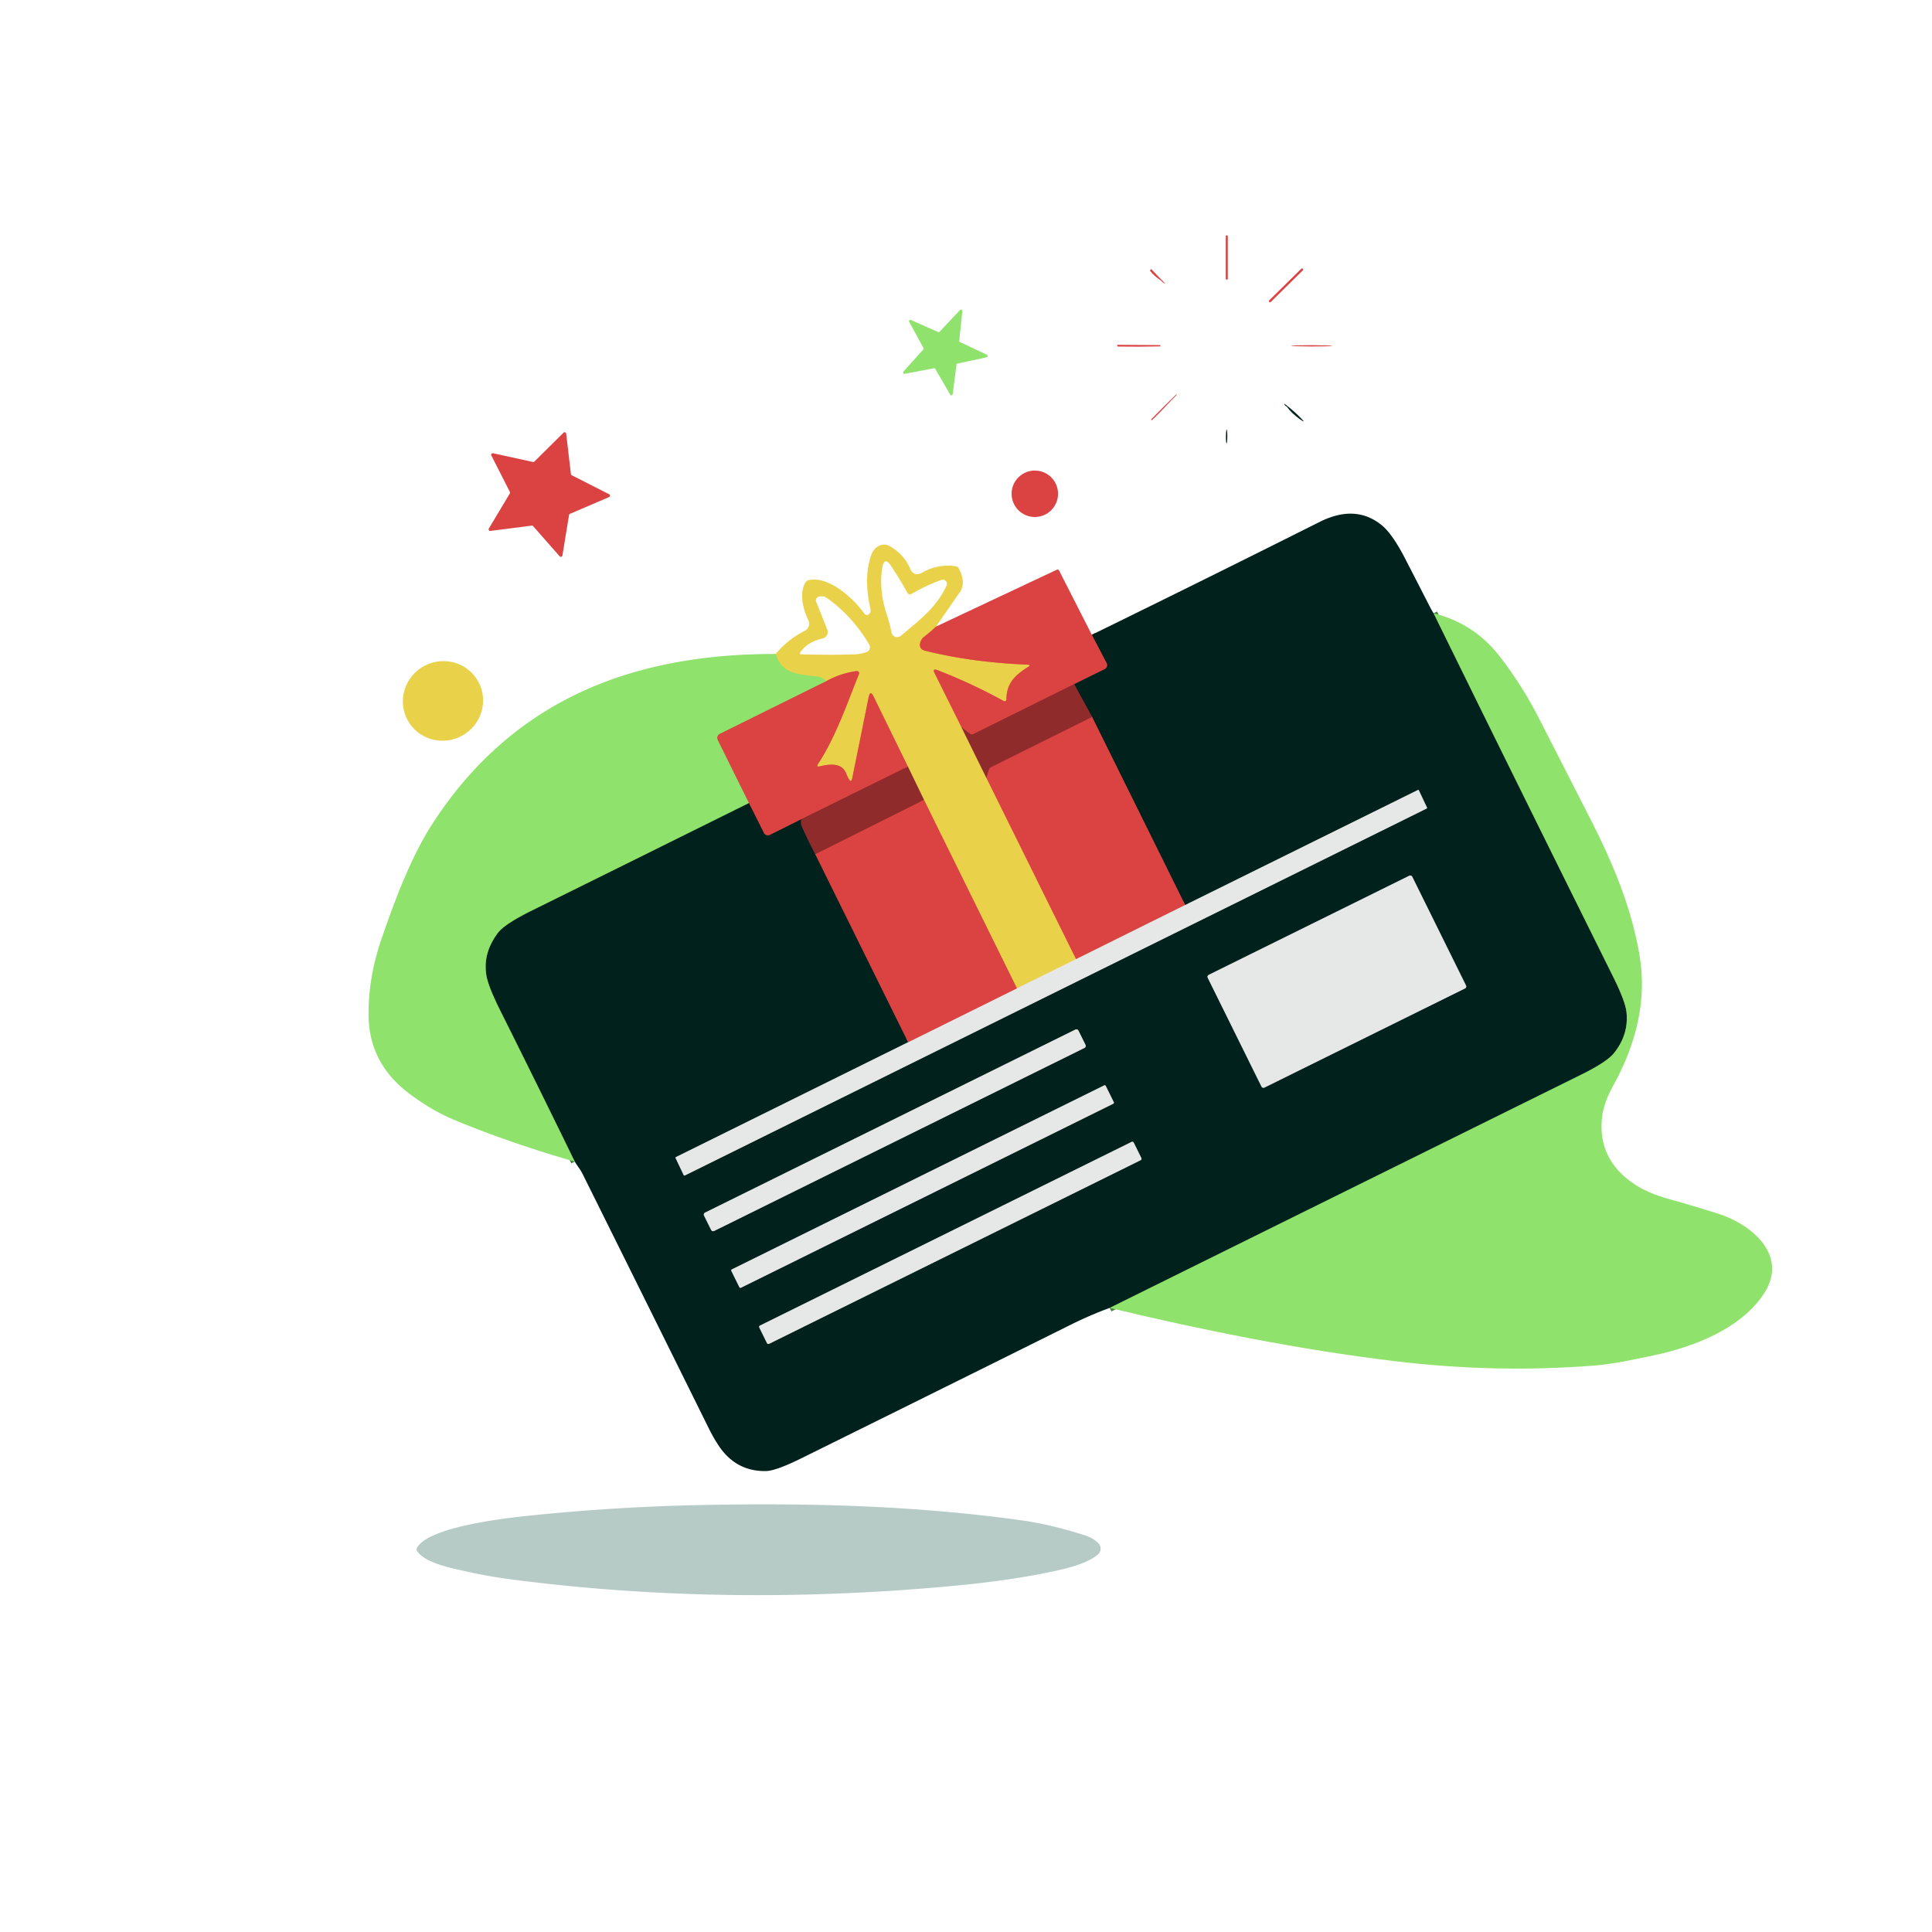 <?xml version="1.0" encoding="UTF-8" standalone="no"?>
<!DOCTYPE svg PUBLIC "-//W3C//DTD SVG 1.1//EN" "http://www.w3.org/Graphics/SVG/1.1/DTD/svg11.dtd">
<svg xmlns="http://www.w3.org/2000/svg" version="1.1" viewBox="0.00 0.00 500.00 500.00">
<g stroke-width="2.00" fill="none" stroke-linecap="butt">
<path stroke="#488244" vector-effect="non-scaling-stroke" d="
  M 371.01 158.71
  Q 394.24 206.01 417.48 252.78
  Q 420.64 259.14 420.93 261.90
  Q 421.56 267.71 417.71 272.53
  Q 415.88 274.83 409.24 278.11
  Q 348.25 308.25 287.18 338.49"
/>
<path stroke="#488244" vector-effect="non-scaling-stroke" d="
  M 148.75 300.63
  Q 139.17 280.97 129.62 261.85
  Q 126.38 255.37 125.89 252.52
  Q 124.88 246.69 128.88 241.40
  Q 130.60 239.12 137.73 235.60
  Q 165.48 221.88 193.83 207.81"
/>
<path stroke="#6e322f" vector-effect="non-scaling-stroke" d="
  M 193.83 207.81
  L 197.71 215.55
  A 1.14 1.13 -26.2 0 0 199.23 216.06
  L 207.38 212.00"
/>
<path stroke="#492624" vector-effect="non-scaling-stroke" d="
  M 207.38 212.00
  Q 207.17 213.13 207.45 213.76
  Q 209.23 217.72 211.00 221.08"
/>
<path stroke="#6e322f" vector-effect="non-scaling-stroke" d="
  M 211.00 221.08
  L 235.03 269.72"
/>
<path stroke="#748482" vector-effect="non-scaling-stroke" d="
  M 235.03 269.72
  L 174.97 299.43
  Q 174.76 299.53 174.86 299.74
  L 176.92 304.08
  Q 177.03 304.31 177.26 304.20
  L 369.21 209.25
  Q 369.38 209.16 369.30 208.99
  L 367.21 204.56
  Q 367.12 204.37 366.93 204.46
  L 306.72 234.22"
/>
<path stroke="#6e322f" vector-effect="non-scaling-stroke" d="
  M 306.72 234.22
  L 282.64 185.56"
/>
<path stroke="#492624" vector-effect="non-scaling-stroke" d="
  M 282.64 185.56
  L 277.99 177.05"
/>
<path stroke="#6e322f" vector-effect="non-scaling-stroke" d="
  M 277.99 177.05
  L 285.88 173.16
  A 1.14 1.14 0.0 0 0 286.39 171.61
  L 282.56 164.28"
/>
<path stroke="#b63737" vector-effect="non-scaling-stroke" d="
  M 239.13 207.02
  L 211.00 221.08"
/>
<path stroke="#e19595" vector-effect="non-scaling-stroke" d="
  M 235.03 269.72
  L 263.17 255.78"
/>
<path stroke="#e19595" vector-effect="non-scaling-stroke" d="
  M 306.72 234.22
  L 278.49 248.23"
/>
<path stroke="#b63737" vector-effect="non-scaling-stroke" d="
  M 277.99 177.05
  L 251.88 189.99
  Q 251.41 190.22 251.00 189.89
  L 248.79 188.12"
/>
<path stroke="#b59357" vector-effect="non-scaling-stroke" d="
  M 213.77 176.32
  L 186.27 189.94
  A 1.15 1.14 64.0 0 0 185.75 191.47
  L 193.83 207.81"
/>
<path stroke="#b63737" vector-effect="non-scaling-stroke" d="
  M 234.96 198.40
  L 207.38 212.00"
/>
<path stroke="#b63737" vector-effect="non-scaling-stroke" d="
  M 282.64 185.56
  L 256.49 198.56
  Q 256.06 198.78 255.92 199.24
  L 255.31 201.37"
/>
<path stroke="#e28a46" vector-effect="non-scaling-stroke" d="
  M 242.24 162.15
  Q 241.27 163.13 239.21 164.76
  Q 238.34 165.44 238.14 166.37
  Q 237.79 168.00 239.36 168.39
  Q 251.32 171.41 265.94 172.02
  Q 266.90 172.06 266.09 172.58
  C 262.78 174.68 260.48 176.73 260.46 181.01
  A 0.47 0.47 0.0 0 1 259.76 181.42
  Q 251.24 176.75 242.63 173.44
  Q 241.22 172.90 241.89 174.25
  L 248.79 188.12"
/>
<path stroke="#bd7e3b" vector-effect="non-scaling-stroke" d="
  M 248.79 188.12
  L 255.31 201.37"
/>
<path stroke="#e28a46" vector-effect="non-scaling-stroke" d="
  M 255.31 201.37
  L 278.49 248.23"
/>
<path stroke="#e8dc99" vector-effect="non-scaling-stroke" d="
  M 278.49 248.23
  L 263.17 255.78"
/>
<path stroke="#e28a46" vector-effect="non-scaling-stroke" d="
  M 263.17 255.78
  L 239.13 207.02"
/>
<path stroke="#bd7e3b" vector-effect="non-scaling-stroke" d="
  M 239.13 207.02
  L 234.96 198.40"
/>
<path stroke="#e28a46" vector-effect="non-scaling-stroke" d="
  M 234.96 198.40
  L 226.09 180.28
  Q 225.20 178.47 224.80 180.45
  L 220.58 201.30
  Q 220.28 202.80 219.58 201.44
  Q 219.24 200.78 218.96 200.11
  C 217.81 197.31 214.62 197.74 212.18 198.32
  Q 211.14 198.56 211.73 197.67
  C 216.35 190.59 219.09 182.38 222.30 174.44
  A 0.57 0.56 -82.9 0 0 221.70 173.67
  Q 217.50 174.24 213.77 176.32"
/>
<path stroke="#bcda5b" vector-effect="non-scaling-stroke" d="
  M 213.77 176.32
  Q 212.76 175.16 211.25 175.05
  Q 208.74 174.88 206.28 174.35
  Q 201.90 173.40 200.75 169.25"
/>
<path stroke="#748482" vector-effect="non-scaling-stroke" d="
  M 365.479 226.878
  A 0.55 0.55 0.0 0 0 364.742 226.628
  L 312.8 252.3
  A 0.55 0.55 0.0 0 0 312.551 253.037
  L 326.481 281.222
  A 0.55 0.55 0.0 0 0 327.218 281.472
  L 379.16 255.8
  A 0.55 0.55 0.0 0 0 379.409 255.063
  L 365.479 226.878"
/>
<path stroke="#748482" vector-effect="non-scaling-stroke" d="
  M 279.09 266.693
  A 0.56 0.56 0.0 0 0 278.34 266.439
  L 182.452 313.83
  A 0.56 0.56 0.0 0 0 182.198 314.58
  L 184.05 318.327
  A 0.56 0.56 0.0 0 0 184.8 318.581
  L 280.688 271.19
  A 0.56 0.56 0.0 0 0 280.942 270.44
  L 279.09 266.693"
/>
<path stroke="#748482" vector-effect="non-scaling-stroke" d="
  M 286.161 281.021
  A 0.29 0.29 0.0 0 0 285.772 280.889
  L 189.4 328.519
  A 0.29 0.29 0.0 0 0 189.268 328.908
  L 191.359 333.139
  A 0.29 0.29 0.0 0 0 191.748 333.271
  L 288.12 285.641
  A 0.29 0.29 0.0 0 0 288.252 285.252
  L 286.161 281.021"
/>
<path stroke="#748482" vector-effect="non-scaling-stroke" d="
  M 293.399 295.689
  A 0.39 0.39 0.0 0 0 292.877 295.512
  L 196.684 343.054
  A 0.39 0.39 0.0 0 0 196.507 343.577
  L 198.501 347.611
  A 0.39 0.39 0.0 0 0 199.023 347.788
  L 295.216 300.246
  A 0.39 0.39 0.0 0 0 295.393 299.724
  L 293.399 295.689"
/>
</g>
<rect fill="#db4342" x="317.23" y="60.89" width="0.52" height="11.50" rx="0.25"/>
<rect fill="#db4342" x="-6.10" y="-0.29" transform="translate(332.82,73.85) rotate(-44.6)" width="12.20" height="0.58" rx="0.27"/>
<path fill="#db4342" d="
  M 300.13 72.37
  Q 298.75 71.47 297.72 70.20
  Q 297.54 69.98 297.75 69.81
  L 297.94 69.65
  Q 297.96 69.63 297.97 69.65
  Q 299.50 71.32 301.03 72.85
  Q 302.01 73.83 300.94 73.09
  Q 300.78 72.98 300.65 72.83
  Q 300.43 72.56 300.13 72.37
  Z"
/>
<path fill="#8fe26c" d="
  M 248.45 88.53
  L 255.40 91.81
  A 0.35 0.35 0.0 0 1 255.33 92.47
  L 247.81 94.08
  A 0.35 0.35 0.0 0 0 247.54 94.38
  L 246.56 102.00
  A 0.35 0.35 0.0 0 1 245.91 102.13
  L 242.06 95.48
  A 0.35 0.35 0.0 0 0 241.69 95.31
  L 234.14 96.74
  A 0.35 0.35 0.0 0 1 233.81 96.16
  L 238.95 90.44
  A 0.35 0.35 0.0 0 0 238.99 90.04
  L 235.30 83.30
  A 0.35 0.35 0.0 0 1 235.75 82.81
  L 242.78 85.93
  A 0.35 0.35 0.0 0 0 243.17 85.85
  L 248.44 80.25
  A 0.35 0.35 0.0 0 1 249.05 80.53
  L 248.26 88.17
  A 0.35 0.35 0.0 0 0 248.45 88.53
  Z"
/>
<path fill="#db4342" d="
  M 300.18 89.65
  Q 294.75 89.77 289.34 89.69
  Q 289.17 89.68 289.17 89.52
  L 289.16 89.27
  Q 289.16 89.23 289.20 89.24
  Q 294.62 89.28 300.12 89.31
  Q 300.32 89.31 300.32 89.51
  L 300.32 89.51
  Q 300.32 89.65 300.18 89.65
  Z"
/>
<ellipse fill="#db4342" cx="0.00" cy="0.00" transform="translate(339.47,89.50) rotate(0.1)" rx="5.32" ry="0.17"/>
<path fill="#db4342" d="
  M 304.58 102.15
  C 302.40 104.31 300.40 106.59 298.17 108.70
  Q 298.07 108.79 297.98 108.69
  L 297.97 108.69
  Q 297.87 108.59 297.97 108.48
  Q 301.06 105.32 304.28 102.20
  Q 304.36 102.13 304.46 102.12
  Q 304.51 102.12 304.55 102.11
  Q 304.65 102.08 304.58 102.15
  Z"
/>
<path fill="#01211c" d="
  M 336.55 108.59
  Q 334.22 106.94 333.02 105.22
  Q 332.75 105.15 332.58 104.92
  Q 331.99 104.17 332.76 104.75
  Q 334.90 106.38 336.78 108.32
  Q 338.06 109.66 336.55 108.59
  Z"
/>
<ellipse fill="#01211c" cx="0.00" cy="0.00" transform="translate(317.45,112.97) rotate(90.4)" rx="1.80" ry="0.18"/>
<path fill="#db4342" d="
  M 126.51 136.79
  L 131.94 127.71
  A 0.41 0.41 0.0 0 0 131.96 127.32
  L 127.16 117.88
  A 0.41 0.41 0.0 0 1 127.62 117.30
  L 137.92 119.56
  A 0.41 0.41 0.0 0 0 138.30 119.45
  L 145.83 111.99
  A 0.41 0.41 0.0 0 1 146.53 112.24
  L 147.75 122.68
  A 0.41 0.41 0.0 0 0 147.98 123.00
  L 157.62 127.90
  A 0.41 0.41 0.0 0 1 157.60 128.65
  L 147.52 132.97
  A 0.41 0.41 0.0 0 0 147.27 133.28
  L 145.55 143.77
  A 0.41 0.41 0.0 0 1 144.84 143.97
  L 137.97 136.16
  A 0.41 0.41 0.0 0 0 137.61 136.03
  L 126.92 137.40
  A 0.41 0.41 0.0 0 1 126.51 136.79
  Z"
/>
<circle fill="#db4342" cx="267.81" cy="127.79" r="6.01"/>
<path fill="#01211c" d="
  M 371.01 158.71
  Q 394.24 206.01 417.48 252.78
  Q 420.64 259.14 420.93 261.90
  Q 421.56 267.71 417.71 272.53
  Q 415.88 274.83 409.24 278.11
  Q 348.25 308.25 287.18 338.49
  Q 282.13 340.34 277.10 342.84
  Q 242.25 360.17 207.36 377.42
  Q 200.77 380.68 198.18 380.71
  Q 190.42 380.82 185.97 374.10
  Q 184.62 372.06 183.45 369.69
  Q 167.17 336.81 150.79 303.85
  Q 150.39 303.04 149.84 302.27
  Q 149.16 301.31 148.75 300.63
  Q 139.17 280.97 129.62 261.85
  Q 126.38 255.37 125.89 252.52
  Q 124.88 246.69 128.88 241.40
  Q 130.60 239.12 137.73 235.60
  Q 165.48 221.88 193.83 207.81
  L 197.71 215.55
  A 1.14 1.13 -26.2 0 0 199.23 216.06
  L 207.38 212.00
  Q 207.17 213.13 207.45 213.76
  Q 209.23 217.72 211.00 221.08
  L 235.03 269.72
  L 174.97 299.43
  Q 174.76 299.53 174.86 299.74
  L 176.92 304.08
  Q 177.03 304.31 177.26 304.20
  L 369.21 209.25
  Q 369.38 209.16 369.30 208.99
  L 367.21 204.56
  Q 367.12 204.37 366.93 204.46
  L 306.72 234.22
  L 282.64 185.56
  L 277.99 177.05
  L 285.88 173.16
  A 1.14 1.14 0.0 0 0 286.39 171.61
  L 282.56 164.28
  Q 312.36 149.70 341.55 135.06
  Q 350.79 130.44 357.53 135.87
  Q 360.33 138.12 363.67 144.61
  Q 366.83 150.74 369.86 156.66
  Q 370.54 157.99 371.01 158.71
  Z
  M 365.479 226.878
  A 0.55 0.55 0.0 0 0 364.742 226.628
  L 312.8 252.3
  A 0.55 0.55 0.0 0 0 312.551 253.037
  L 326.481 281.222
  A 0.55 0.55 0.0 0 0 327.218 281.472
  L 379.16 255.8
  A 0.55 0.55 0.0 0 0 379.409 255.063
  L 365.479 226.878
  Z
  M 279.09 266.693
  A 0.56 0.56 0.0 0 0 278.34 266.439
  L 182.452 313.83
  A 0.56 0.56 0.0 0 0 182.198 314.58
  L 184.05 318.327
  A 0.56 0.56 0.0 0 0 184.8 318.581
  L 280.688 271.19
  A 0.56 0.56 0.0 0 0 280.942 270.44
  L 279.09 266.693
  Z
  M 286.161 281.021
  A 0.29 0.29 0.0 0 0 285.772 280.889
  L 189.4 328.519
  A 0.29 0.29 0.0 0 0 189.268 328.908
  L 191.359 333.139
  A 0.29 0.29 0.0 0 0 191.748 333.271
  L 288.12 285.641
  A 0.29 0.29 0.0 0 0 288.252 285.252
  L 286.161 281.021
  Z
  M 293.399 295.689
  A 0.39 0.39 0.0 0 0 292.877 295.512
  L 196.684 343.054
  A 0.39 0.39 0.0 0 0 196.507 343.577
  L 198.501 347.611
  A 0.39 0.39 0.0 0 0 199.023 347.788
  L 295.216 300.246
  A 0.39 0.39 0.0 0 0 295.393 299.724
  L 293.399 295.689
  Z"
/>
<path fill="#e9d14a" d="
  M 242.24 162.15
  Q 241.27 163.13 239.21 164.76
  Q 238.34 165.44 238.14 166.37
  Q 237.79 168.00 239.36 168.39
  Q 251.32 171.41 265.94 172.02
  Q 266.90 172.06 266.09 172.58
  C 262.78 174.68 260.48 176.73 260.46 181.01
  A 0.47 0.47 0.0 0 1 259.76 181.42
  Q 251.24 176.75 242.63 173.44
  Q 241.22 172.90 241.89 174.25
  L 248.79 188.12
  L 255.31 201.37
  L 278.49 248.23
  L 263.17 255.78
  L 239.13 207.02
  L 234.96 198.40
  L 226.09 180.28
  Q 225.20 178.47 224.80 180.45
  L 220.58 201.30
  Q 220.28 202.80 219.58 201.44
  Q 219.24 200.78 218.96 200.11
  C 217.81 197.31 214.62 197.74 212.18 198.32
  Q 211.14 198.56 211.73 197.67
  C 216.35 190.59 219.09 182.38 222.30 174.44
  A 0.57 0.56 -82.9 0 0 221.70 173.67
  Q 217.50 174.24 213.77 176.32
  Q 212.76 175.16 211.25 175.05
  Q 208.74 174.88 206.28 174.35
  Q 201.90 173.40 200.75 169.25
  Q 203.89 165.47 208.28 163.24
  A 2.06 2.05 63.7 0 0 209.20 160.51
  C 207.86 157.77 206.72 153.45 208.51 150.67
  Q 208.77 150.27 209.23 150.16
  C 214.43 148.90 221.01 154.96 223.69 158.80
  A 0.81 0.80 50.1 0 0 224.92 158.91
  Q 225.47 158.35 225.28 157.56
  Q 223.38 149.47 225.54 143.48
  C 226.22 141.60 228.32 140.24 230.25 141.33
  Q 233.88 143.38 235.55 147.14
  Q 236.54 149.39 238.65 148.20
  Q 242.82 145.84 247.38 146.56
  Q 247.90 146.64 248.14 147.11
  Q 250.10 150.85 248.34 153.36
  Q 245.76 157.05 242.24 162.15
  Z
  M 234.82 153.41
  Q 232.94 149.97 230.64 146.52
  Q 228.83 143.80 228.31 147.02
  C 227.70 150.70 228.17 155.08 229.40 158.71
  Q 230.23 161.16 230.72 163.67
  A 1.50 1.50 0.0 0 0 233.17 164.52
  C 237.92 160.48 242.28 157.37 244.97 151.55
  A 1.08 1.08 0.0 0 0 243.63 150.08
  Q 239.58 151.55 235.90 153.71
  A 0.78 0.78 0.0 0 1 234.82 153.41
  Z
  M 207.03 168.93
  A 0.25 0.25 0.0 0 0 207.23 169.32
  Q 214.68 169.57 221.23 169.34
  Q 222.73 169.28 224.25 168.76
  A 1.34 1.34 0.0 0 0 224.96 166.81
  Q 220.61 159.47 214.07 154.81
  Q 213.08 154.12 211.91 154.41
  A 1.00 0.99 -18.0 0 0 211.23 155.74
  L 214.09 162.94
  A 1.71 1.70 -17.1 0 1 212.87 165.24
  Q 208.97 166.09 207.03 168.93
  Z"
/>
<path fill="#db4342" d="
  M 282.56 164.28
  L 286.39 171.61
  A 1.14 1.14 0.0 0 1 285.88 173.16
  L 277.99 177.05
  L 251.88 189.99
  Q 251.41 190.22 251.00 189.89
  L 248.79 188.12
  L 241.89 174.25
  Q 241.22 172.90 242.63 173.44
  Q 251.24 176.75 259.76 181.42
  A 0.47 0.47 0.0 0 0 260.46 181.01
  C 260.48 176.73 262.78 174.68 266.09 172.58
  Q 266.90 172.06 265.94 172.02
  Q 251.32 171.41 239.36 168.39
  Q 237.79 168.00 238.14 166.37
  Q 238.34 165.44 239.21 164.76
  Q 241.27 163.13 242.24 162.15
  L 273.44 147.47
  Q 273.89 147.26 274.12 147.71
  L 282.56 164.28
  Z"
/>
<path fill="#8fe26c" d="
  M 371.01 158.71
  Q 381.52 161.35 388.13 169.88
  Q 393.84 177.26 398.07 185.49
  Q 404.87 198.74 411.58 211.92
  C 417.33 223.23 422.13 234.51 424.28 247.03
  C 426.35 259.10 423.33 270.47 417.34 281.26
  Q 414.99 285.49 414.58 289.40
  Q 413.50 300.04 422.83 306.36
  Q 426.44 308.80 431.84 310.29
  Q 438.27 312.06 444.87 314.18
  C 453.24 316.86 462.95 324.83 456.55 334.72
  C 450.68 343.80 438.43 348.58 427.87 350.79
  C 422.71 351.87 417.71 353.00 412.53 353.41
  Q 387.11 355.42 360.82 352.25
  C 336.42 349.30 311.57 344.33 287.18 338.49
  Q 348.25 308.25 409.24 278.11
  Q 415.88 274.83 417.71 272.53
  Q 421.56 267.71 420.93 261.90
  Q 420.64 259.14 417.48 252.78
  Q 394.24 206.01 371.01 158.71
  Z"
/>
<path fill="#8fe26c" d="
  M 200.75 169.25
  Q 201.90 173.40 206.28 174.35
  Q 208.74 174.88 211.25 175.05
  Q 212.76 175.16 213.77 176.32
  L 186.27 189.94
  A 1.15 1.14 64.0 0 0 185.75 191.47
  L 193.83 207.81
  Q 165.48 221.88 137.73 235.60
  Q 130.60 239.12 128.88 241.40
  Q 124.88 246.69 125.89 252.52
  Q 126.38 255.37 129.62 261.85
  Q 139.17 280.97 148.75 300.63
  Q 131.92 295.77 117.80 289.93
  Q 111.58 287.36 105.66 282.82
  Q 95.58 275.11 95.39 263.01
  Q 95.24 253.15 98.77 242.88
  C 102.24 232.79 106.43 221.70 111.89 213.23
  Q 130.49 184.42 162.11 174.57
  Q 179.37 169.19 200.75 169.25
  Z"
/>
<ellipse fill="#e9d14a" cx="0.00" cy="0.00" transform="translate(114.64,181.40) rotate(-28.5)" rx="10.42" ry="10.27"/>
<path fill="#db4342" d="
  M 234.96 198.40
  L 207.38 212.00
  L 199.23 216.06
  A 1.14 1.13 -26.2 0 1 197.71 215.55
  L 193.83 207.81
  L 185.75 191.47
  A 1.15 1.14 64.0 0 1 186.27 189.94
  L 213.77 176.32
  Q 217.50 174.24 221.70 173.67
  A 0.57 0.56 -82.9 0 1 222.30 174.44
  C 219.09 182.38 216.35 190.59 211.73 197.67
  Q 211.14 198.56 212.18 198.32
  C 214.62 197.74 217.81 197.31 218.96 200.11
  Q 219.24 200.78 219.58 201.44
  Q 220.28 202.80 220.58 201.30
  L 224.80 180.45
  Q 225.20 178.47 226.09 180.28
  L 234.96 198.40
  Z"
/>
<path fill="#902b2b" d="
  M 277.99 177.05
  L 282.64 185.56
  L 256.49 198.56
  Q 256.06 198.78 255.92 199.24
  L 255.31 201.37
  L 248.79 188.12
  L 251.00 189.89
  Q 251.41 190.22 251.88 189.99
  L 277.99 177.05
  Z"
/>
<path fill="#db4342" d="
  M 282.64 185.56
  L 306.72 234.22
  L 278.49 248.23
  L 255.31 201.37
  L 255.92 199.24
  Q 256.06 198.78 256.49 198.56
  L 282.64 185.56
  Z"
/>
<path fill="#902b2b" d="
  M 234.96 198.40
  L 239.13 207.02
  L 211.00 221.08
  Q 209.23 217.72 207.45 213.76
  Q 207.17 213.13 207.38 212.00
  L 234.96 198.40
  Z"
/>
<path fill="#e6e7e7" d="
  M 235.03 269.72
  L 263.17 255.78
  L 278.49 248.23
  L 306.72 234.22
  L 366.93 204.46
  Q 367.12 204.37 367.21 204.56
  L 369.30 208.99
  Q 369.38 209.16 369.21 209.25
  L 177.26 304.20
  Q 177.03 304.31 176.92 304.08
  L 174.86 299.74
  Q 174.76 299.53 174.97 299.43
  L 235.03 269.72
  Z"
/>
<path fill="#db4342" d="
  M 239.13 207.02
  L 263.17 255.78
  L 235.03 269.72
  L 211.00 221.08
  L 239.13 207.02
  Z"
/>
<rect fill="#e6e7e7" x="-29.52" y="-16.27" transform="translate(345.98,254.05) rotate(-26.3)" width="59.04" height="32.54" rx="0.55"/>
<rect fill="#e6e7e7" x="-54.04" y="-2.65" transform="translate(231.57,292.51) rotate(-26.3)" width="108.08" height="5.30" rx="0.56"/>
<rect fill="#e6e7e7" x="-54.04" y="-2.65" transform="translate(238.76,307.08) rotate(-26.3)" width="108.08" height="5.30" rx="0.29"/>
<rect fill="#e6e7e7" x="-54.04" y="-2.64" transform="translate(245.95,321.65) rotate(-26.3)" width="108.08" height="5.28" rx="0.39"/>
<path fill="#b6cbc6" d="
  M 119.69 406.47
  C 116.39 405.71 110.08 404.48 107.95 401.44
  Q 107.66 401.03 107.90 400.59
  C 111.03 394.86 132.58 392.68 139.00 392.04
  Q 159.58 389.99 180.24 389.53
  C 208.66 388.89 236.70 389.60 264.49 393.48
  Q 272.03 394.53 280.88 397.38
  Q 282.94 398.04 284.27 399.41
  A 1.97 1.97 0.0 0 1 284.17 402.26
  C 281.58 404.57 276.38 405.84 273.11 406.55
  Q 261.74 409.04 246.32 410.46
  Q 187.48 415.91 132.63 408.79
  Q 126.11 407.95 119.69 406.47
  Z"
/>
</svg>
